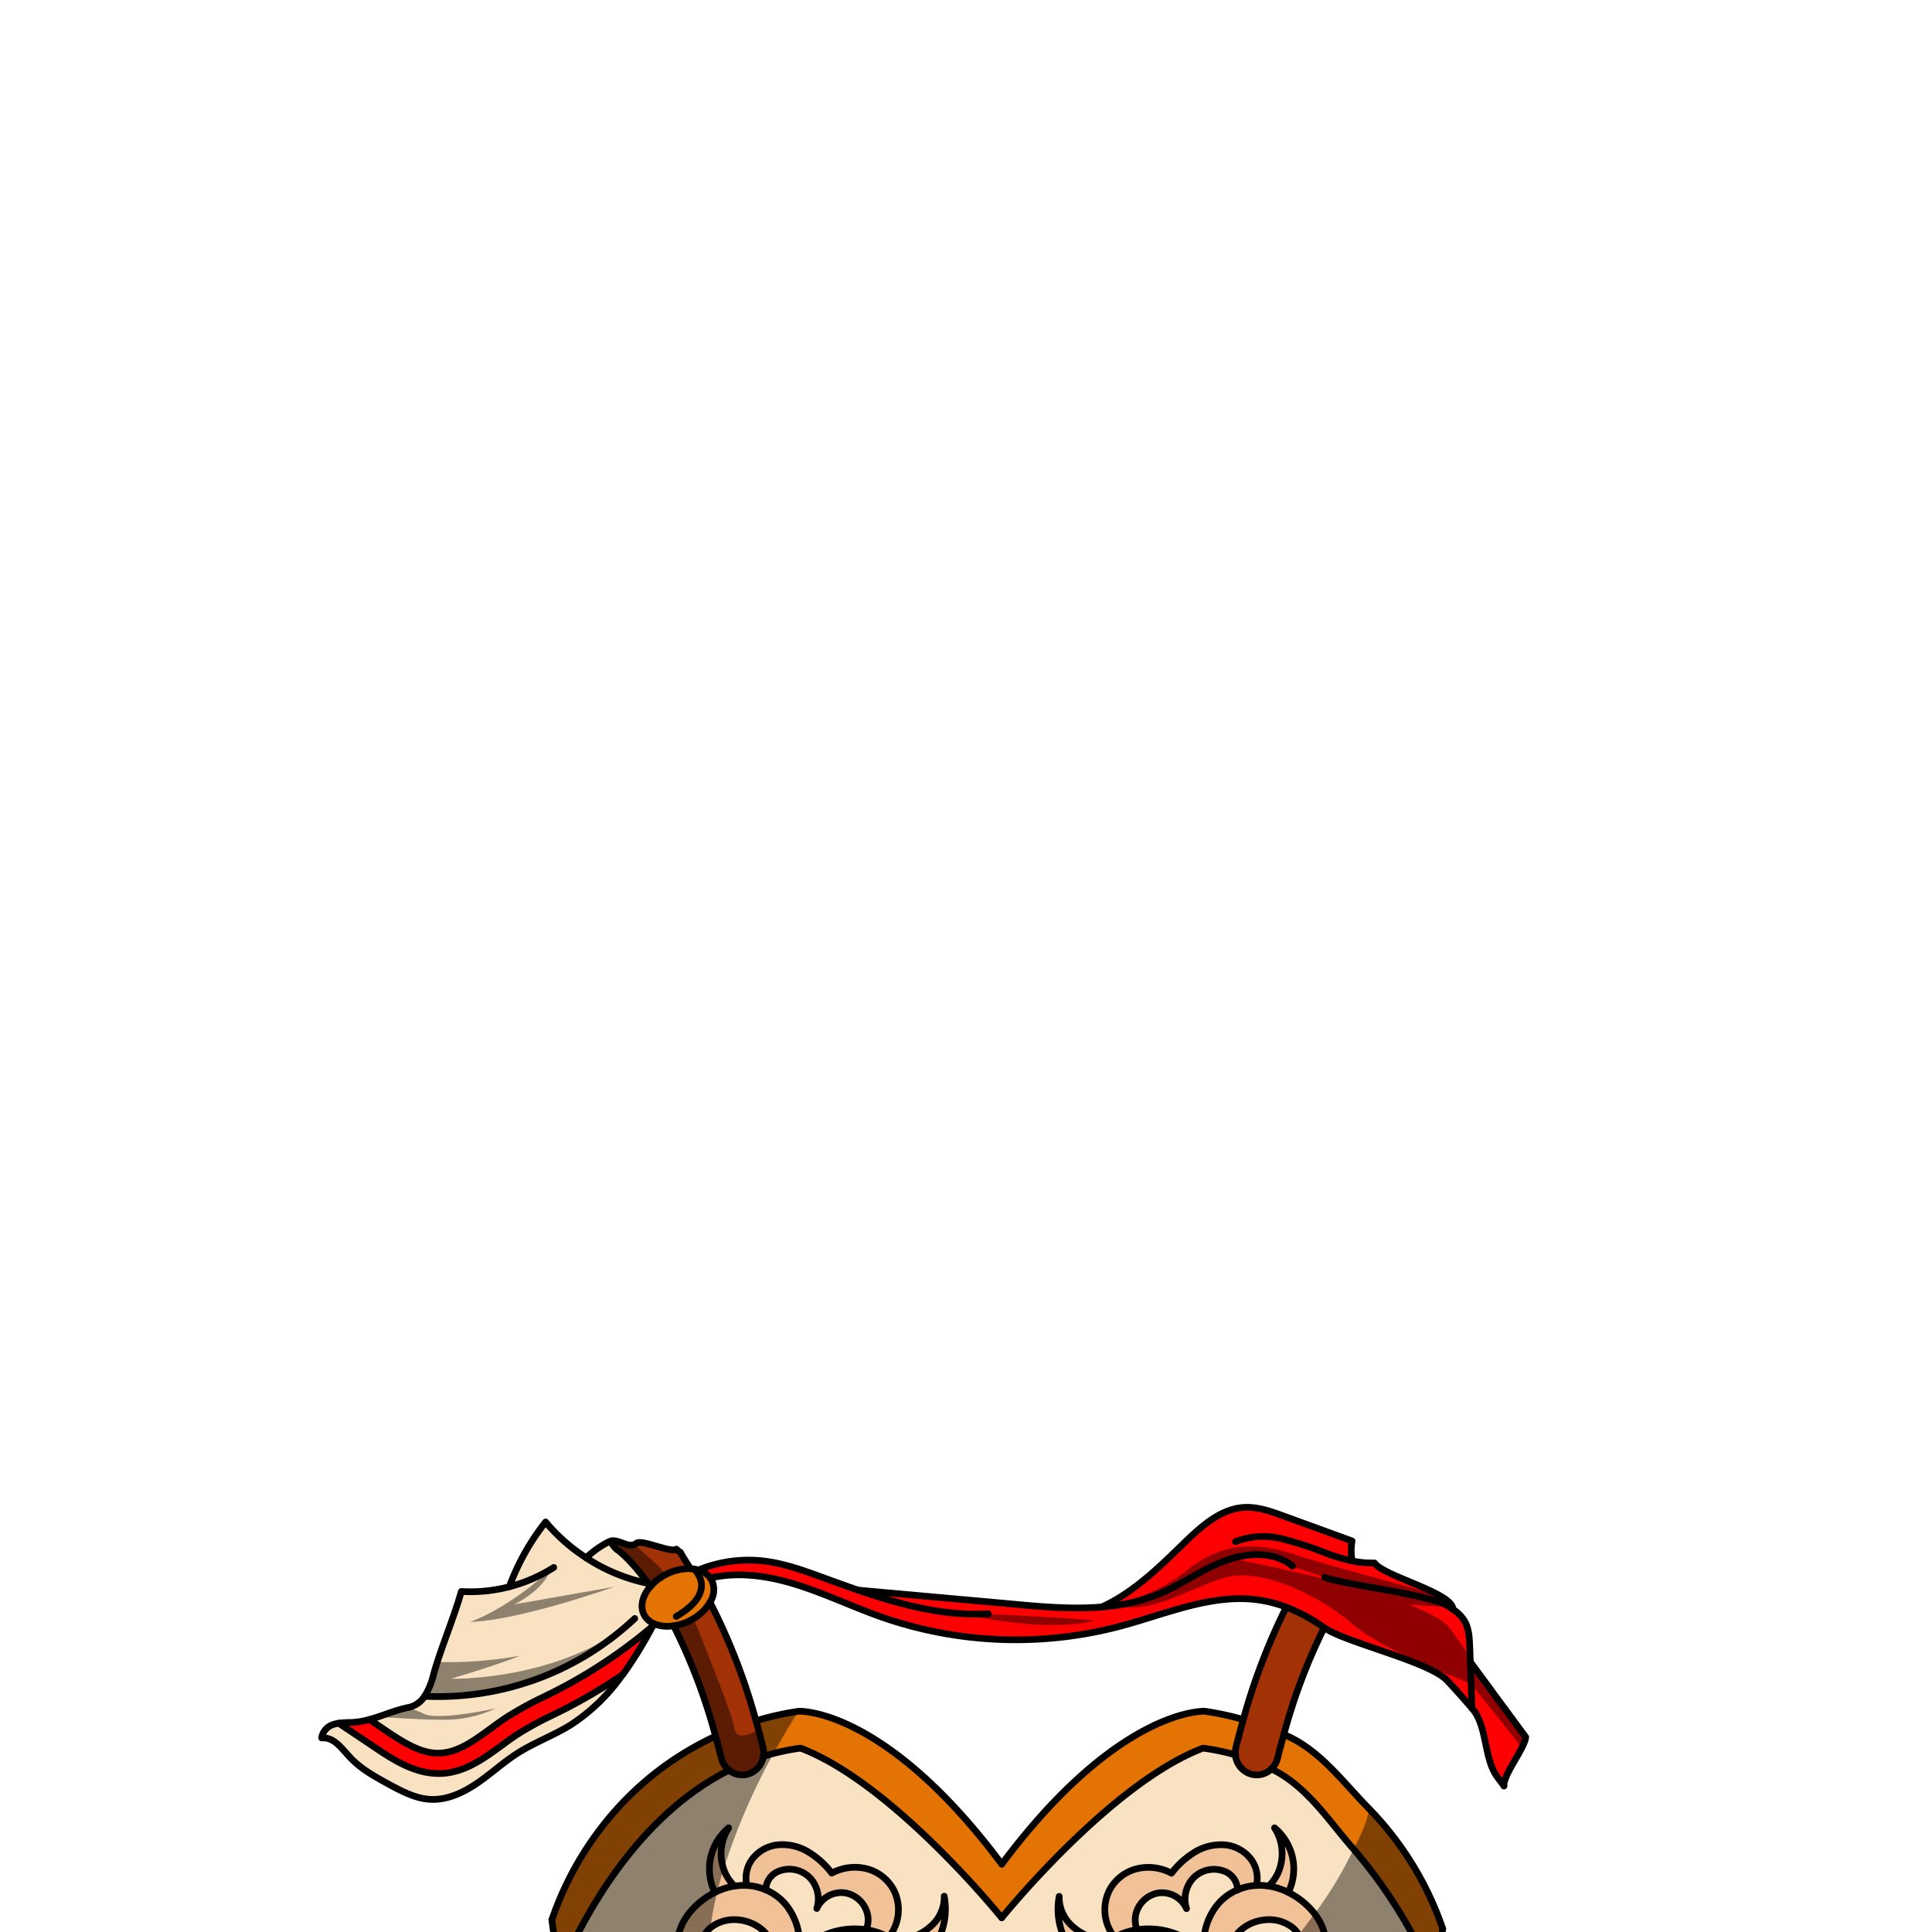 <svg xmlns="http://www.w3.org/2000/svg" viewBox="0 0 432 432">
  <defs>
    <style>.BUNTAI_DEER_OUTFIT_DEER_OUTFIT_21_cls-1{isolation:isolate;}.BUNTAI_DEER_OUTFIT_DEER_OUTFIT_21_cls-2{fill:#f1c298;}.BUNTAI_DEER_OUTFIT_DEER_OUTFIT_21_cls-3{fill:#f9e2c2;}.BUNTAI_DEER_OUTFIT_DEER_OUTFIT_21_cls-4{fill:#e37303;}.BUNTAI_DEER_OUTFIT_DEER_OUTFIT_21_cls-5{fill:#fe0002;}.BUNTAI_DEER_OUTFIT_DEER_OUTFIT_21_cls-6{fill:#a23105;}.BUNTAI_DEER_OUTFIT_DEER_OUTFIT_21_cls-7{fill:none;stroke:#000;stroke-linecap:round;stroke-linejoin:round;stroke-width:1.5px;}.BUNTAI_DEER_OUTFIT_DEER_OUTFIT_21_cls-8{opacity:0.43;mix-blend-mode:multiply;}</style>
  </defs>
  <g class="BUNTAI_DEER_OUTFIT_DEER_OUTFIT_21_cls-1">
    <g id="outfit">
      <path class="BUNTAI_DEER_OUTFIT_DEER_OUTFIT_21_cls-2" d="M211.14,424a8.71,8.71,0,0,1-2.48,6.24,12.25,12.25,0,0,1-5.85,3.26A19.14,19.14,0,0,1,200,434h0a11.48,11.48,0,0,0-1.25-.75,10.57,10.57,0,0,0,1.65-3,9.8,9.8,0,0,0-.47-7.5,9.57,9.57,0,0,0-6.2-4.85,11,11,0,0,0-7.72,1,18.8,18.8,0,0,0-5.27-4.76,11.18,11.18,0,0,0-6.76-1.56A8.23,8.23,0,0,0,168,416a7.12,7.12,0,0,0-1,5.6,11.29,11.29,0,0,0-1.3,0,14.65,14.65,0,0,0-1.46.13,9.89,9.89,0,0,1-2-2.8c-.15-.31-.28-.64-.41-1h0c0-.13-.09-.27-.13-.41s-.07-.26-.1-.37a1.94,1.94,0,0,1-.05-.2.06.06,0,0,1,0,0c0-.08,0-.17-.06-.24a1.85,1.85,0,0,0,0-.23s0-.07,0-.11,0-.06,0-.1v0a.43.43,0,0,1,0-.11c0-.2-.06-.42-.08-.62v-.11s0-.08,0-.13a1.55,1.55,0,0,1,0-.21c0-.16,0-.32,0-.49,0-.33,0-.66,0-1a9.48,9.48,0,0,1,.15-1c.06-.34.14-.69.23-1s.15-.48.25-.72.18-.47.28-.69.23-.47.35-.68a7,7,0,0,1,.39-.65,12,12,0,0,0-4.22,7.8,12.15,12.15,0,0,0,1.12,6.62,17.21,17.21,0,0,0-4.55,3.29c-2.35,2.34-4.15,5.65-3.61,9a7.22,7.22,0,0,0,3.65,5.14,3.49,3.49,0,0,0,.39.19l.33.14a6.85,6.85,0,0,0,2.49.44h.57l.15,0,.21,0,.13,0,.14,0,.4-.09.11,0,.06,0a1.05,1.05,0,0,0,.21-.06,6,6,0,0,0,1-.4,2.92,2.92,0,0,1-.51,0,3.07,3.07,0,0,1-.53-.05l-.18,0-.1,0h-.05l-.15,0-.19-.06-.19-.06-.2-.09a.16.16,0,0,1-.09,0l-.16-.07-.24-.14-.23-.16a3.59,3.59,0,0,1-.33-.25,2.7,2.7,0,0,1-.31-.28,2.87,2.87,0,0,1-.29-.31l-.09-.11-.11-.15a2.44,2.44,0,0,1-.22-.31l0,0c-.09-.14-.16-.27-.24-.42s0,0,0,0l-.16-.39a.5.5,0,0,1,0-.13v0l0-.1a3,3,0,0,1-.12-.43,6.1,6.1,0,0,1-.1-1v-.28a.17.17,0,0,1,0-.07.57.57,0,0,0,0-.14l0-.23a5.21,5.21,0,0,1,.25-1.09,1.83,1.83,0,0,1,.1-.28,3.65,3.65,0,0,1,.14-.35,1.12,1.12,0,0,0,.05-.13l0-.06a.54.54,0,0,1,.07-.13l.08-.18.06-.09a1.32,1.32,0,0,1,.12-.2l.16-.26a3.4,3.4,0,0,1,.21-.28l0-.05a.79.79,0,0,1,.12-.15,2.29,2.29,0,0,1,.21-.23s0,0,0,0,0,0,.06-.07h0a1.81,1.81,0,0,1,.24-.24.86.86,0,0,1,.19-.19l.06,0,.22-.17a8.57,8.57,0,0,1,6.29-1.54c3.23.38,6.46,2.51,7.26,5.76.58,2.28-.1,4.67-.85,6.9-.29.83-.57,1.67-.86,2.5a0,0,0,0,0,0,0c-.16.42-.3.85-.46,1.27-.06.16-.13.32-.19.49s-.08.2-.11.3l-.07.18L170,447c0,.08-.06.17-.09.26-.12.31-.24.63-.37.93l-.27.68h0a1,1,0,0,0-.08.21l-.06.15a2.14,2.14,0,0,1-.1.22l-.36.88c-.2.49-.41,1-.62,1.44a.83.83,0,0,1,0,.12l-.72,1.63c-.12.27-.26.55-.38.82s-.12.27-.19.4a3.26,3.26,0,0,1-.18.38c-.06.14-.13.29-.2.43-.27.55-.52,1.09-.79,1.63-.09.19-.17.37-.27.56s-.22.45-.35.69c0,.09-.08.18-.13.27l-.61,1.18h0v0c-.3.57-.6,1.15-.92,1.72-.2.37-.41.74-.62,1.11s-.37.68-.57,1l-.15.27-.29.49v0c-.13.21-.25.44-.39.65s-.27.45-.4.67c-.28.48-.56,1-.86,1.43l-.28.46c-.23.37-.47.73-.71,1.1a0,0,0,0,1,0,0c-.07.13-.16.24-.24.37-.27.43-.56.87-.84,1.29l-.65,1-.3.42c-.1.15-.19.3-.29.43l-.06.08c-.08.11-.15.22-.24.33l0,.1,0,0-.11.16c-.25.36-.5.71-.76,1.06s-.47.66-.71,1-.59.8-.89,1.19a100.49,100.49,0,0,0,17.85,5.63l.65-4c.33-1.38.65-2.77,1-4.14.1-.43.2-.86.31-1.29.38-1.57.78-3.14,1.18-4.7a.13.13,0,0,1,0-.06c.23-.85.45-1.69.68-2.53.18-.67.36-1.34.55-2l.51-1.81c.35-1.24.71-2.5,1.07-3.75q1-3.29,2-6.55c1.1-3.5,2.45-7.24,5.44-9.25a8,8,0,0,1,7.54-.73c2.14.92,3.94,3.1,3.75,5.47A4.37,4.37,0,0,1,193,450.4a4.25,4.25,0,0,1-4.52-2.32,8.3,8.3,0,0,0,8.5,6,9.65,9.65,0,0,0,8.06-7,11.74,11.74,0,0,0-.43-7.4,15.2,15.2,0,0,0,4.29-4.35A15.54,15.54,0,0,0,211.14,424Zm-33.35,13.7c1.9-3.52.57-8.26-1.83-11.43a11.53,11.53,0,0,0-4.71-3.64c0-.11,0-.24,0-.36a4.53,4.53,0,0,1,3.15-3.94,6.43,6.43,0,0,1,6.68,1.55,7,7,0,0,1,1.57,6.87,6,6,0,0,1,6.29-3.47,6.11,6.11,0,0,1,4.76,8.25A17.18,17.18,0,0,0,177.79,437.68Z" />
      <path class="BUNTAI_DEER_OUTFIT_DEER_OUTFIT_21_cls-2" d="M296.36,433.84a.41.41,0,0,0,0-.11.71.71,0,0,0,0-.14s0,0,0,0a1.49,1.49,0,0,0,0-.21.28.28,0,0,0,0-.09.78.78,0,0,0,0-.14s0-.07,0-.1a.28.28,0,0,0,0-.09,2,2,0,0,0-.06-.34.17.17,0,0,0,0-.07s0-.05,0-.07l-.06-.24a.66.66,0,0,1,0-.15c0-.12-.08-.25-.11-.37a.56.56,0,0,1,0-.12.93.93,0,0,0,0-.13l-.06-.16a5.65,5.65,0,0,0-.23-.57.09.09,0,0,1,0-.05l0,0a.26.26,0,0,0,0-.08.82.82,0,0,0-.09-.19l0-.12-.28-.53a1,1,0,0,0-.07-.15,1.86,1.86,0,0,1-.13-.23c-.08-.13-.15-.26-.24-.38l-.35-.53a1.18,1.18,0,0,0-.13-.18l-.13-.18-.14-.18c-.17-.22-.34-.44-.52-.65l-.13-.14q-.3-.34-.63-.66a17.1,17.1,0,0,0-4.56-3.29A11.95,11.95,0,0,0,285,408.71a10.62,10.62,0,0,1,.72,10.2,9.73,9.73,0,0,1-2,2.8,14.2,14.2,0,0,0-1.45-.13,11.45,11.45,0,0,0-1.31,0,7.15,7.15,0,0,0-1-5.6,8.25,8.25,0,0,0-5.94-3.48,11.12,11.12,0,0,0-6.75,1.56,18.88,18.88,0,0,0-5.29,4.76,11,11,0,0,0-7.7-1,9.59,9.59,0,0,0-6.21,4.85,9.85,9.85,0,0,0-.48,7.5,10.85,10.85,0,0,0,1.66,3A10.6,10.6,0,0,0,248,434a19.36,19.36,0,0,1-2.84-.48,12.17,12.17,0,0,1-5.84-3.26,8.59,8.59,0,0,1-2.48-6.24,15.53,15.53,0,0,0,2.26,11.35,15.27,15.27,0,0,0,4.31,4.35,11.67,11.67,0,0,0-.44,7.4,9.65,9.65,0,0,0,8.06,7,8.3,8.3,0,0,0,8.5-6A4.24,4.24,0,0,1,255,450.4a4.37,4.37,0,0,1-3.38-3.87c-.19-2.37,1.61-4.55,3.75-5.47a8,8,0,0,1,7.54.73c3,2,4.34,5.75,5.44,9.25.1.29.18.58.27.87,0,.14.09.28.14.43.19.59.36,1.18.54,1.78.07.21.14.44.2.65s.2.63.28,1c.21.65.4,1.31.6,2,.38,1.3.74,2.58,1.11,3.88.27.94.53,1.88.77,2.82s.56,2.06.83,3.09a2.68,2.68,0,0,1,.07.27l.09.32c.21.81.42,1.61.62,2.42,0,.2.1.42.16.63s.05.23.08.36.12.46.17.69c.17.67.33,1.32.49,2l.09.34a.44.44,0,0,0,0,.1c.07.31.15.62.22.93.18.78.37,1.57.55,2.35l1.05,3.93h0a100.63,100.63,0,0,0,17.45-5.55l-1.43-1.94c-.16-.21-.3-.42-.45-.63l-.71-1c-.06-.1-.14-.2-.21-.31s-.25-.36-.37-.55l-.52-.75c-.17-.25-.34-.49-.5-.75s-.39-.58-.58-.87l-.6-1c-.22-.33-.42-.66-.63-1l-.21-.33c-.21-.33-.4-.66-.59-1-.08-.12-.14-.23-.2-.34a1.16,1.16,0,0,1-.11-.16c-.29-.48-.57-.95-.84-1.43l-.08-.13-.84-1.49-.35-.62v0c-.23-.42-.46-.84-.67-1.27l-.47-.85c-.25-.48-.5-1-.74-1.44-.12-.24-.25-.48-.37-.73-.31-.62-.61-1.25-.91-1.88a2.2,2.2,0,0,1-.15-.31c-.29-.6-.57-1.2-.84-1.81a.2.2,0,0,0,0-.08,1.83,1.83,0,0,1-.14-.32c-.35-.76-.68-1.52-1-2.3-.1-.24-.21-.49-.31-.74l-.09-.2c-.09-.24-.19-.46-.28-.69l-.2-.48,0-.07c-.3-.77-.6-1.53-.89-2.31-.06-.14-.11-.29-.16-.43a2.48,2.48,0,0,1-.13-.35c-.05-.12-.09-.23-.13-.35s-.09-.23-.13-.35-.07-.19-.1-.28-.12-.33-.18-.49v0c0-.06-.05-.13-.08-.2-.12-.34-.23-.67-.34-1l-.37-1.08c-.75-2.23-1.43-4.62-.86-6.9.81-3.25,4-5.38,7.27-5.76a8.61,8.61,0,0,1,6.3,1.54,3.07,3.07,0,0,1,.34.29,1.62,1.62,0,0,1,.19.18.52.52,0,0,1,.11.1l.14.15.23.27a1.58,1.58,0,0,1,.12.15,4,4,0,0,1,.38.54s0,0,0,0a2.12,2.12,0,0,1,.12.2l.15.28a1.19,1.19,0,0,0,.08.16l.06.11a.29.29,0,0,1,0,.1l0,0a6.55,6.55,0,0,1,.27.74l.05.23a.29.29,0,0,1,0,.1s0,.07,0,.1a0,0,0,0,1,0,0c0,.15.06.29.08.43s0,.06,0,.08v.06c0,.06,0,.11,0,.16s0,.27,0,.41a5.33,5.33,0,0,1-.1,1.05,4.57,4.57,0,0,1-4.81,3.72,6.82,6.82,0,0,0,6.19,0,7.2,7.2,0,0,0,3.64-5.14,8,8,0,0,0,.09-1.08.41.41,0,0,0,0-.12v-.07A2.81,2.81,0,0,0,296.36,433.84ZM272,426.25c-2.39,3.17-3.72,7.91-1.83,11.43a17.17,17.17,0,0,0-15.9-6.17,6.1,6.1,0,0,1,4.77-8.25,6,6,0,0,1,6.29,3.47,6.9,6.9,0,0,1,1.56-6.87,6.44,6.44,0,0,1,6.68-1.55,4.55,4.55,0,0,1,3.15,3.94c0,.12,0,.25,0,.36A11.7,11.7,0,0,0,272,426.25Z" />
      <path class="BUNTAI_DEER_OUTFIT_DEER_OUTFIT_21_cls-3" d="M181.07,419.86a6.43,6.43,0,0,0-6.68-1.55,4.53,4.53,0,0,0-3.15,3.94c0,.13,0,.25,0,.36a11.69,11.69,0,0,1,4.72,3.64c2.39,3.17,3.72,7.91,1.82,11.43a17.18,17.18,0,0,1,15.9-6.17,6.14,6.14,0,0,0,.36-3,6.24,6.24,0,0,0-5.12-5.23,6,6,0,0,0-6.3,3.49A6.93,6.93,0,0,0,181.07,419.86Z" />
      <path class="BUNTAI_DEER_OUTFIT_DEER_OUTFIT_21_cls-3" d="M276.69,422.61c0-.11,0-.23,0-.36a4.53,4.53,0,0,0-3.15-3.94,6.44,6.44,0,0,0-6.68,1.55,6.93,6.93,0,0,0-1.56,6.88,6,6,0,0,0-6.3-3.49,6.24,6.24,0,0,0-5.12,5.23,6.14,6.14,0,0,0,.36,3,17.17,17.17,0,0,1,15.9,6.17c-1.9-3.52-.57-8.26,1.83-11.43A11.6,11.6,0,0,1,276.69,422.61Z" />
      <path class="BUNTAI_DEER_OUTFIT_DEER_OUTFIT_21_cls-3" d="M320.43,442.07h0a64.76,64.76,0,0,1-3.94,10.27c-4.66,9.62-9.74,16-18.3,22.08,0,0-1.48.76-4.06,1.85h0a119.47,119.47,0,0,1-16.37-29.73q-.86-2.25-1.62-4.55c-.75-2.23-1.42-4.62-.86-6.9.81-3.25,4-5.38,7.27-5.77a8.67,8.67,0,0,1,6.29,1.54,6.71,6.71,0,0,1,1.55,1.72,5.93,5.93,0,0,1,.86,4.28,4.58,4.58,0,0,1-4.81,3.73,6.77,6.77,0,0,0,6.18,0,7.19,7.19,0,0,0,3.65-5.15,9.88,9.88,0,0,0-2.33-7.52,13.67,13.67,0,0,0-1.28-1.45,17.32,17.32,0,0,0-4.56-3.29,12.08,12.08,0,0,0,1.13-6.62,12,12,0,0,0-4.22-7.8,10.63,10.63,0,0,1,.72,10.21,10.17,10.17,0,0,1-2,2.79c-.49-.07-1-.11-1.45-.14a11.42,11.42,0,0,0-1.31,0,7.15,7.15,0,0,0-1-5.6,8.25,8.25,0,0,0-5.94-3.48,11.25,11.25,0,0,0-6.76,1.56,19,19,0,0,0-5.28,4.76,10.94,10.94,0,0,0-7.71-1,9.53,9.53,0,0,0-6.19,4.85,9.81,9.81,0,0,0-.48,7.5,10.16,10.16,0,0,0,1.65,3A10.68,10.68,0,0,0,248,434h0a20.79,20.79,0,0,1-2.84-.48,12.17,12.17,0,0,1-5.84-3.26,8.59,8.59,0,0,1-2.48-6.23,15.52,15.52,0,0,0,2.26,11.33,15.3,15.3,0,0,0,4.31,4.36,11.7,11.7,0,0,0-.44,7.41,9.66,9.66,0,0,0,8.06,7,8.27,8.27,0,0,0,8.49-6,4.24,4.24,0,0,1-4.51,2.34,4.38,4.38,0,0,1-3.38-3.87c-.19-2.39,1.61-4.56,3.75-5.48a8,8,0,0,1,7.54.73c3,2,4.34,5.75,5.44,9.25l.27.86q4,12.84,7,26l1.07,3.93h0c-16,3.49-37.58,3.75-52.72-13.28-15,16.89-36.36,16.77-52.31,13.36l.66-4q2.34-10.23,5.29-20.29c.65-2.19,1.31-4.37,2-6.55,1.1-3.5,2.46-7.24,5.44-9.25a8,8,0,0,1,7.54-.73c2.14.92,3.94,3.09,3.75,5.48a4.38,4.38,0,0,1-3.38,3.87,4.24,4.24,0,0,1-4.51-2.34,8.27,8.27,0,0,0,8.49,6,9.65,9.65,0,0,0,8.06-7,11.7,11.7,0,0,0-.44-7.41,15.17,15.17,0,0,0,4.31-4.36A15.53,15.53,0,0,0,211.14,424a8.63,8.63,0,0,1-2.49,6.23,12.17,12.17,0,0,1-5.84,3.26A20.65,20.65,0,0,1,200,434h0a10.68,10.68,0,0,0-1.25-.76,10.16,10.16,0,0,0,1.65-3,9.81,9.81,0,0,0-.48-7.5,9.53,9.53,0,0,0-6.19-4.85,11,11,0,0,0-7.71,1,18.84,18.84,0,0,0-5.28-4.76,11.23,11.23,0,0,0-6.76-1.56A8.27,8.27,0,0,0,168,416a7.19,7.19,0,0,0-1,5.6,11.28,11.28,0,0,0-1.3,0c-.48,0-1,.07-1.46.14a10.17,10.17,0,0,1-2-2.79,8.48,8.48,0,0,1-.39-1,10.67,10.67,0,0,1,1.11-9.22,12,12,0,0,0-4.22,7.8,12.08,12.08,0,0,0,1.13,6.62,17.32,17.32,0,0,0-4.56,3.29c-2.35,2.34-4.15,5.64-3.61,9a7.19,7.19,0,0,0,3.65,5.15,6.75,6.75,0,0,0,4.41.65,6.61,6.61,0,0,0,1.77-.6,3.71,3.71,0,0,1-2.1-.32,4.88,4.88,0,0,1-2.71-3.41,6.25,6.25,0,0,1,2.19-5.81l.22-.19a8.67,8.67,0,0,1,6.29-1.54c3.23.39,6.46,2.52,7.27,5.77.57,2.28-.11,4.67-.86,6.9q-1.67,5-3.79,9.89a119.18,119.18,0,0,1-14.2,24.39h0c-2.58-1.09-4.05-1.85-4.05-1.85a64.16,64.16,0,0,1-20.26-24.1,66.08,66.08,0,0,1-3.93-10.27h0c4.89-11.31,16.81-33.89,37.46-44.22a4.66,4.66,0,0,0,2.94,1.05,4.43,4.43,0,0,0,1.19-.16,4.91,4.91,0,0,0,3.55-4c.74-.24,1.49-.45,2.26-.65a46.92,46.92,0,0,1,6.05-1.19c20.65,7.82,44.95,37.92,44.95,37.92s24.3-30.1,45-37.92a48.8,48.8,0,0,1,7.31,1.53,4.92,4.92,0,0,0,3.58,4.3,4.5,4.5,0,0,0,1.2.16,4.68,4.68,0,0,0,3.28-1.36c8,3.89,12.84,11.67,18.36,17.93A110.26,110.26,0,0,1,320.43,442.07Z" />
      <path class="BUNTAI_DEER_OUTFIT_DEER_OUTFIT_21_cls-4" d="M322.6,431.29a65.78,65.78,0,0,1-2.17,10.78,110.26,110.26,0,0,0-17.78-28.62c-5.52-6.26-10.31-14-18.36-17.93a4.81,4.81,0,0,0,1.36-2.37q.69-2.77,1.41-5.34l.94.43c7.42,3.45,12.32,10.27,18.11,16.18A71.72,71.72,0,0,1,322.6,431.29Z" />
      <path class="BUNTAI_DEER_OUTFIT_DEER_OUTFIT_21_cls-4" d="M276.35,390.69a5.1,5.1,0,0,0-.12,1.73,48.8,48.8,0,0,0-7.31-1.53c-20.65,7.82-45,37.92-45,37.92s-24.3-30.1-44.95-37.92l-1.47.22-.15,0-1.46.26-.12,0-1.35.29-.06,0q-.74.16-1.44.36l-1.14.31-1.12.34a5,5,0,0,0-.08-2c-.51-2.05-1-4-1.57-5.93a65.82,65.82,0,0,1,9.5-2.12s19.2-.94,45.41,34.19c26.21-35.13,45.41-34.19,45.41-34.19A65,65,0,0,1,278,384.5Q277.15,387.47,276.35,390.69Z" />
      <path class="BUNTAI_DEER_OUTFIT_DEER_OUTFIT_21_cls-4" d="M163,395.83c-20.65,10.33-32.57,32.91-37.46,44.22a66,66,0,0,1-2.17-10.78,71.64,71.64,0,0,1,16.49-26.87,68.45,68.45,0,0,1,20.05-14.16l.08,0c.44,1.6.88,3.25,1.3,4.95A4.89,4.89,0,0,0,163,395.83Z" />
      <path class="BUNTAI_DEER_OUTFIT_DEER_OUTFIT_21_cls-5" d="M336.28,399.35,335,397.59c-3.34-4.34-2.24-11.47-5.83-15.6-.07-1.79-.13-3.59-.19-5.39-.07-1.64-.12-3.28-.18-4.93.06.08.12.17.19.25l.18,1,4.08,4.72h0a1.1,1.1,0,0,1,.09.14q3.33,4.49,6.64,9l.32.43c.11.13.2.27.29.39l.6.8C340.86,391.07,336.19,396.67,336.28,399.35Z" />
      <path class="BUNTAI_DEER_OUTFIT_DEER_OUTFIT_21_cls-5" d="M192,355.58l35,3.15c6.38.57,12.94,1.12,19.3.61a35.09,35.09,0,0,0,4.7-2.57c5.15-3.3,9.56-7.68,14-12,3.78-3.63,8-7.4,13.17-7.71,3-.18,5.95.87,8.8,1.91l15.34,5.59a13.66,13.66,0,0,0,0,4.42,20.72,20.72,0,0,0,5,.46c2.05,3,17.6,6.68,17.53,10.36a8.42,8.42,0,0,1,2.59,2.59c1,1.7,1.11,3.8,1.18,5.8.05,1.15.09,2.3.13,3.44.13,3.45.24,6.88.37,10.33-1.81-2.09-3.65-4.14-5.53-6.17-3.95-4.28-22.77-8.51-27.51-11.84a38.31,38.31,0,0,0-8.5-4.6,29.36,29.36,0,0,0-5.8-1.55c-10.49-1.63-20.81,3-31.08,5.75a91.15,91.15,0,0,1-53.64-2c-6.93-2.45-13.58-5.73-20.64-7.72-5.71-1.61-11.85-2.32-17.57-1a4.89,4.89,0,0,0-2.62-1.76,29.41,29.41,0,0,1,14.5-2c4.5.52,8.83,2.08,13.1,3.63C186.53,353.66,189.24,354.64,192,355.58Z" />
      <path class="BUNTAI_DEER_OUTFIT_DEER_OUTFIT_21_cls-4" d="M158.78,358.25a10.37,10.37,0,0,1-3.68,3.65,11.27,11.27,0,0,1-1.13.63,11.71,11.71,0,0,1-3.32,1c-.21,0-.41.06-.62.07a7.68,7.68,0,0,1-3.82-.54,4.44,4.44,0,0,1-2.3-2.21c-.82-1.85-.17-4.15,1.5-6.09l.08-.08h0a11.21,11.21,0,0,1,3.26-2.54c.15-.09.32-.17.48-.25a11.27,11.27,0,0,1,5.16-1.13,6.92,6.92,0,0,1,.81.09,5.63,5.63,0,0,1,1,.22,4.89,4.89,0,0,1,2.62,1.76,4.24,4.24,0,0,1,.42.72A5.14,5.14,0,0,1,158.78,358.25Z" />
      <path class="BUNTAI_DEER_OUTFIT_DEER_OUTFIT_21_cls-6" d="M287.6,359.39A139.18,139.18,0,0,0,278,384.5q-.84,3-1.64,6.19a5.1,5.1,0,0,0-.12,1.73,4.92,4.92,0,0,0,3.58,4.3,4.5,4.5,0,0,0,1.2.16,4.68,4.68,0,0,0,3.28-1.36,4.81,4.81,0,0,0,1.36-2.37q.69-2.77,1.41-5.34a129.47,129.47,0,0,1,9-23.82A38.31,38.31,0,0,0,287.6,359.39Z" />
      <path class="BUNTAI_DEER_OUTFIT_DEER_OUTFIT_21_cls-6" d="M170.71,392.73a4.91,4.91,0,0,1-3.55,4,4.43,4.43,0,0,1-1.19.16,4.66,4.66,0,0,1-2.94-1.05,4.89,4.89,0,0,1-1.71-2.68c-.42-1.7-.86-3.35-1.3-4.95a128.71,128.71,0,0,0-9.37-24.65,11.71,11.71,0,0,0,3.32-1,11.27,11.27,0,0,0,1.13-.63,10.37,10.37,0,0,0,3.68-3.65,136.62,136.62,0,0,1,10.28,26.51c.53,1.9,1.06,3.88,1.57,5.93A5,5,0,0,1,170.71,392.73Z" />
      <path class="BUNTAI_DEER_OUTFIT_DEER_OUTFIT_21_cls-6" d="M154.4,350.77a11.27,11.27,0,0,0-5.16,1.13c-.16.08-.33.16-.48.25h0c-.15.08-.31.16-.46.26l-.43.25a10.77,10.77,0,0,0-1.4,1.07,7.75,7.75,0,0,0-.95.95h0l-.08.08-.51-.73a42.86,42.86,0,0,0-5.08-6l-.1-.1-.08-.08c-.8-.74-1.27-1.08-1.29-1.1a4.81,4.81,0,0,1-1.77-2.16c1.75-.43,3.87,1.6,5.41.7a2.06,2.06,0,0,0,.37-.23c1.21-.81,7.6,2.18,8.82,1.39l.07,0C153.17,348.15,150.65,345,154.4,350.77Z" />
      <path class="BUNTAI_DEER_OUTFIT_DEER_OUTFIT_21_cls-5" d="M145.9,363.66a93.93,93.93,0,0,1-6.59,10.73,116.72,116.72,0,0,1-13.06,7.77c-.9.46-1.8.91-2.71,1.35a73.36,73.36,0,0,0-7.79,4.26c-1.16.75-2.29,1.58-3.48,2.46-4.11,3-8.36,6.12-13.67,6.33h-.54c-5.54,0-10.5-3.32-14.15-5.77l-8.17-5.48a23,23,0,0,1,2.88-.16,17.81,17.81,0,0,0,4-.68L86.32,387c4.24,2.85,8.08,5.21,12.11,5s7.53-2.75,11.27-5.49c1.19-.87,2.43-1.77,3.68-2.59a77.59,77.59,0,0,1,8.25-4.52c.89-.43,1.77-.87,2.65-1.32A112.55,112.55,0,0,0,145.9,363.66Z" />
      <path class="BUNTAI_DEER_OUTFIT_DEER_OUTFIT_21_cls-3" d="M146.21,363.08l-.31.58a112.55,112.55,0,0,1-21.62,14.4c-.88.45-1.76.89-2.65,1.32a77.59,77.59,0,0,0-8.25,4.52c-1.25.82-2.49,1.72-3.68,2.59-3.74,2.74-7.27,5.34-11.27,5.49s-7.87-2.18-12.11-5l-3.69-2.47c.66-.18,1.31-.39,2-.61h0a59.44,59.44,0,0,1,6.46-2l.4-.08a5.65,5.65,0,0,0,3.46-2.48,2.36,2.36,0,0,0,.28-.42,13.55,13.55,0,0,0,1.34-3.13c.16-.49.3-1,.44-1.49,1.78-6.26,4.38-12.12,6.16-18.39a34.35,34.35,0,0,0,10.73-1.06A52.75,52.75,0,0,1,122,340.32a40,40,0,0,0,9.06,8h0a20.86,20.86,0,0,1,4.88-3.48,6.13,6.13,0,0,1,.61-.26,4.81,4.81,0,0,0,1.77,2.16s.49.36,1.29,1.1l.08.08.1.1a42.86,42.86,0,0,1,5.08,6l.51.73c-1.67,1.94-2.32,4.24-1.5,6.09A4.44,4.44,0,0,0,146.21,363.08Z" />
      <path class="BUNTAI_DEER_OUTFIT_DEER_OUTFIT_21_cls-3" d="M123.54,383.51a73.36,73.36,0,0,0-7.79,4.26c-1.16.75-2.29,1.58-3.48,2.46-4.11,3-8.36,6.12-13.67,6.33h-.54c-5.54,0-10.5-3.32-14.15-5.77l-8.17-5.48a6.66,6.66,0,0,0-1.23.29,3.71,3.71,0,0,0-2.59,3c2.83-.22,4.45,2.35,6.45,4.44C80.81,395.64,84,397.34,87,399c2.92,1.57,5.94,3.17,9.22,3.34,3.71.2,7.29-1.46,10.39-3.56s5.88-4.68,9-6.69c3.81-2.43,8.09-4,11.92-6.35a42.08,42.08,0,0,0,11.7-11.34,116.72,116.72,0,0,1-13.06,7.77C125.35,382.62,124.45,383.07,123.54,383.51Z" />
      <path class="BUNTAI_DEER_OUTFIT_DEER_OUTFIT_21_cls-7" d="M131.09,348.35a39.88,39.88,0,0,0,13.81,5.7" />
      <path class="BUNTAI_DEER_OUTFIT_DEER_OUTFIT_21_cls-7" d="M113.88,354.8A52.75,52.75,0,0,1,122,340.32a40,40,0,0,0,9.06,8" />
      <path class="BUNTAI_DEER_OUTFIT_DEER_OUTFIT_21_cls-7" d="M145.9,363.66l.31-.58" />
      <path class="BUNTAI_DEER_OUTFIT_DEER_OUTFIT_21_cls-7" d="M75.74,385.32a6.66,6.66,0,0,0-1.23.29,3.71,3.71,0,0,0-2.59,3c2.83-.22,4.45,2.35,6.45,4.44C80.81,395.64,84,397.34,87,399c2.92,1.57,5.94,3.17,9.22,3.34,3.71.2,7.29-1.46,10.39-3.56s5.88-4.68,9-6.69c3.81-2.43,8.09-4,11.92-6.35a42.08,42.08,0,0,0,11.7-11.34" />
      <path class="BUNTAI_DEER_OUTFIT_DEER_OUTFIT_21_cls-7" d="M123.82,350.49a35,35,0,0,1-9.94,4.31,34.35,34.35,0,0,1-10.73,1.06c-1.78,6.27-4.38,12.13-6.16,18.39a18.06,18.06,0,0,1-1.78,4.62,2.36,2.36,0,0,1-.28.42,5.65,5.65,0,0,1-3.46,2.48c-3,.56-5.89,1.9-8.84,2.71" />
      <path class="BUNTAI_DEER_OUTFIT_DEER_OUTFIT_21_cls-7" d="M94.93,379.29a64.17,64.17,0,0,0,47-17.39" />
      <path class="BUNTAI_DEER_OUTFIT_DEER_OUTFIT_21_cls-7" d="M145.9,363.66a93.93,93.93,0,0,1-6.59,10.73,116.72,116.72,0,0,1-13.06,7.77c-.9.46-1.8.91-2.71,1.35a73.36,73.36,0,0,0-7.79,4.26c-1.16.75-2.29,1.58-3.48,2.46-4.11,3-8.36,6.12-13.67,6.33h-.54c-5.54,0-10.5-3.32-14.15-5.77l-8.17-5.48a23,23,0,0,1,2.88-.16,17.81,17.81,0,0,0,4-.68L86.32,387c4.24,2.85,8.08,5.21,12.11,5s7.53-2.75,11.27-5.49c1.19-.87,2.43-1.77,3.68-2.59a77.59,77.59,0,0,1,8.25-4.52c.89-.43,1.77-.87,2.65-1.32A112.55,112.55,0,0,0,145.9,363.66Z" />
      <path class="BUNTAI_DEER_OUTFIT_DEER_OUTFIT_21_cls-7" d="M158.78,358.25a10.37,10.37,0,0,1-3.68,3.65,11.27,11.27,0,0,1-1.13.63,11.71,11.71,0,0,1-3.32,1c-.21,0-.41.06-.62.07a7.68,7.68,0,0,1-3.82-.54,4.44,4.44,0,0,1-2.3-2.21c-.82-1.85-.17-4.15,1.5-6.09l.08-.08h0a11.21,11.21,0,0,1,3.26-2.54c.15-.09.32-.17.48-.25a11.27,11.27,0,0,1,5.16-1.13,6.92,6.92,0,0,1,.81.09,5.63,5.63,0,0,1,1,.22,4.89,4.89,0,0,1,2.62,1.76,4.24,4.24,0,0,1,.42.72A5.14,5.14,0,0,1,158.78,358.25Z" />
      <path class="BUNTAI_DEER_OUTFIT_DEER_OUTFIT_21_cls-7" d="M150.65,363.55A128.71,128.71,0,0,1,160,388.2c.44,1.6.88,3.25,1.3,4.95a4.89,4.89,0,0,0,1.71,2.68,4.66,4.66,0,0,0,2.94,1.05,4.43,4.43,0,0,0,1.19-.16,4.91,4.91,0,0,0,3.55-4,5,5,0,0,0-.08-2c-.51-2.05-1-4-1.57-5.93a136.62,136.62,0,0,0-10.28-26.51" />
      <path class="BUNTAI_DEER_OUTFIT_DEER_OUTFIT_21_cls-7" d="M151.25,346.43c1.92,1.72-.6-1.4,3.15,4.34" />
      <path class="BUNTAI_DEER_OUTFIT_DEER_OUTFIT_21_cls-7" d="M145.41,354.78l-.51-.73c-3.78-5.25-6.48-7.24-6.55-7.28a4.81,4.81,0,0,1-1.77-2.16" />
      <path class="BUNTAI_DEER_OUTFIT_DEER_OUTFIT_21_cls-7" d="M287.6,359.39A139.18,139.18,0,0,0,278,384.5q-.84,3-1.64,6.19a5.1,5.1,0,0,0-.12,1.73,4.92,4.92,0,0,0,3.58,4.3,4.5,4.5,0,0,0,1.2.16,4.68,4.68,0,0,0,3.28-1.36,4.81,4.81,0,0,0,1.36-2.37q.69-2.77,1.41-5.34a129.47,129.47,0,0,1,9-23.82" />
      <path class="BUNTAI_DEER_OUTFIT_DEER_OUTFIT_21_cls-7" d="M151.25,346.43l-.07,0c-1.22.79-7.61-2.2-8.82-1.39a2.06,2.06,0,0,1-.37.23c-1.54.9-3.66-1.13-5.41-.7a6.13,6.13,0,0,0-.61.26,20.86,20.86,0,0,0-4.88,3.48h0" />
      <path class="BUNTAI_DEER_OUTFIT_DEER_OUTFIT_21_cls-7" d="M158.87,352.84c5.72-1.33,11.86-.62,17.57,1,7.06,2,13.71,5.27,20.64,7.72a91.15,91.15,0,0,0,53.64,2c10.27-2.76,20.59-7.38,31.08-5.75a29.36,29.36,0,0,1,5.8,1.55,38.31,38.31,0,0,1,8.5,4.6c4.74,3.33,23.56,7.56,27.51,11.84,1.88,2,3.72,4.08,5.53,6.17,3.59,4.12,2.49,11.25,5.82,15.59.44.57.88,1.16,1.32,1.75" />
      <path class="BUNTAI_DEER_OUTFIT_DEER_OUTFIT_21_cls-7" d="M221,360.84c-9.89.57-19.58-2-29.05-5.26-2.74-.94-5.45-1.92-8.13-2.91-4.27-1.55-8.6-3.11-13.1-3.63a29.41,29.41,0,0,0-14.5,2" />
      <path class="BUNTAI_DEER_OUTFIT_DEER_OUTFIT_21_cls-7" d="M289,350.17c-4.2-3.41-10.27-3-15.28-1.11s-9.43,5.18-14.37,7.27a42.09,42.09,0,0,1-13.06,3c-6.36.51-12.92,0-19.3-.61l-35-3.15" />
      <path class="BUNTAI_DEER_OUTFIT_DEER_OUTFIT_21_cls-7" d="M246.31,359.34a35.09,35.09,0,0,0,4.7-2.57c5.15-3.3,9.56-7.68,14-12,3.78-3.63,8-7.4,13.17-7.71,3-.18,5.95.87,8.8,1.91l15.34,5.59a13.66,13.66,0,0,0,0,4.42" />
      <path class="BUNTAI_DEER_OUTFIT_DEER_OUTFIT_21_cls-7" d="M336.28,399.35c-.09-2.68,4.58-8.28,4.88-10.94l-.6-.8c-.09-.12-.18-.26-.29-.39l-.32-.43q-3.3-4.49-6.64-9a1.1,1.1,0,0,0-.09-.14h0L329,371.92c-.07-.08-.13-.17-.19-.25" />
      <path class="BUNTAI_DEER_OUTFIT_DEER_OUTFIT_21_cls-7" d="M296.23,352.71c4.47,1.68,23.31,3.8,27.38,6.31.43.26.85.53,1.26.82a8.42,8.42,0,0,1,2.59,2.59c1,1.7,1.11,3.8,1.18,5.8.05,1.15.09,2.3.13,3.44.13,3.45.24,6.88.37,10.33" />
      <path class="BUNTAI_DEER_OUTFIT_DEER_OUTFIT_21_cls-7" d="M324.87,359.84c.07-3.68-15.48-7.37-17.53-10.36a20.72,20.72,0,0,1-5-.46,42.83,42.83,0,0,1-5.41-1.57,86.23,86.23,0,0,0-10.16-3.35,17.26,17.26,0,0,0-10.5.61" />
      <path class="BUNTAI_DEER_OUTFIT_DEER_OUTFIT_21_cls-7" d="M125.57,440.05a66,66,0,0,1-2.17-10.78" />
      <path class="BUNTAI_DEER_OUTFIT_DEER_OUTFIT_21_cls-7" d="M123.4,429.27a71.64,71.64,0,0,1,16.49-26.87,68.45,68.45,0,0,1,20.05-14.16l.08,0" />
      <path class="BUNTAI_DEER_OUTFIT_DEER_OUTFIT_21_cls-7" d="M224,416.83c-26.21-35.13-45.41-34.19-45.41-34.19a65.82,65.82,0,0,0-9.5,2.12" />
      <path class="BUNTAI_DEER_OUTFIT_DEER_OUTFIT_21_cls-7" d="M163,395.83c-20.65,10.33-32.57,32.91-37.46,44.22h0" />
      <path class="BUNTAI_DEER_OUTFIT_DEER_OUTFIT_21_cls-7" d="M170.71,392.73a49,49,0,0,1,8.31-1.84c20.65,7.82,44.95,37.92,44.95,37.92" />
      <path class="BUNTAI_DEER_OUTFIT_DEER_OUTFIT_21_cls-7" d="M153.81,476.27a119.8,119.8,0,0,0,18-34.28c.75-2.23,1.43-4.62.86-6.9-.81-3.25-4-5.38-7.27-5.77a8.67,8.67,0,0,0-6.29,1.54,6.29,6.29,0,0,0-2.41,6,4.58,4.58,0,0,0,4.81,3.73,6.77,6.77,0,0,1-6.18,0,7.19,7.19,0,0,1-3.65-5.15c-.54-3.33,1.26-6.63,3.61-9a17.32,17.32,0,0,1,4.56-3.29,14.94,14.94,0,0,1,4.39-1.42c.49-.07,1-.11,1.46-.14a11.28,11.28,0,0,1,1.3,0,12.31,12.31,0,0,1,4.26,1,11.69,11.69,0,0,1,4.72,3.64c2.39,3.17,3.72,7.91,1.82,11.43a17.18,17.18,0,0,1,15.9-6.17c.29,0,.58.09.86.15a15.29,15.29,0,0,1,4.17,1.54A10.68,10.68,0,0,1,200,434" />
      <path class="BUNTAI_DEER_OUTFIT_DEER_OUTFIT_21_cls-7" d="M159.84,423.13a12.08,12.08,0,0,1-1.13-6.62,12,12,0,0,1,4.22-7.8,10.66,10.66,0,0,0-.72,10.21,10.17,10.17,0,0,0,2,2.79" />
      <path class="BUNTAI_DEER_OUTFIT_DEER_OUTFIT_21_cls-7" d="M204.56,439.68a15.17,15.17,0,0,0,4.31-4.36A15.47,15.47,0,0,0,211.13,424a8.59,8.59,0,0,1-2.48,6.23,12.17,12.17,0,0,1-5.84,3.26A20.65,20.65,0,0,1,200,434h0" />
      <path class="BUNTAI_DEER_OUTFIT_DEER_OUTFIT_21_cls-7" d="M171.25,422.61c0-.11,0-.23,0-.36a4.53,4.53,0,0,1,3.15-3.94,6.43,6.43,0,0,1,6.68,1.55,6.93,6.93,0,0,1,1.56,6.88,6,6,0,0,1,6.3-3.49,6.24,6.24,0,0,1,5.12,5.23,6.14,6.14,0,0,1-.36,3" />
      <path class="BUNTAI_DEER_OUTFIT_DEER_OUTFIT_21_cls-7" d="M167,421.59a7.19,7.19,0,0,1,1-5.6,8.27,8.27,0,0,1,5.94-3.48,11.23,11.23,0,0,1,6.76,1.56,18.84,18.84,0,0,1,5.28,4.76,11,11,0,0,1,7.71-1,9.53,9.53,0,0,1,6.19,4.85,9.81,9.81,0,0,1,.48,7.5,10.16,10.16,0,0,1-1.65,3" />
      <path class="BUNTAI_DEER_OUTFIT_DEER_OUTFIT_21_cls-7" d="M322.6,431.29a65.78,65.78,0,0,1-2.17,10.78" />
      <path class="BUNTAI_DEER_OUTFIT_DEER_OUTFIT_21_cls-7" d="M224,416.83c26.21-35.13,45.41-34.19,45.41-34.19A65,65,0,0,1,278,384.5" />
      <path class="BUNTAI_DEER_OUTFIT_DEER_OUTFIT_21_cls-7" d="M322.6,431.29a71.72,71.72,0,0,0-16.49-26.87c-5.79-5.91-10.69-12.73-18.11-16.18l-.94-.43" />
      <path class="BUNTAI_DEER_OUTFIT_DEER_OUTFIT_21_cls-7" d="M224,428.81s24.3-30.1,45-37.92a48.8,48.8,0,0,1,7.31,1.53" />
      <path class="BUNTAI_DEER_OUTFIT_DEER_OUTFIT_21_cls-7" d="M320.43,442.08h0a110.26,110.26,0,0,0-17.78-28.62c-5.52-6.26-10.31-14-18.36-17.93" />
      <path class="BUNTAI_DEER_OUTFIT_DEER_OUTFIT_21_cls-7" d="M294.13,476.27a119.8,119.8,0,0,1-18-34.28c-.75-2.23-1.42-4.62-.86-6.9.81-3.25,4-5.38,7.27-5.77a8.67,8.67,0,0,1,6.29,1.54,6.29,6.29,0,0,1,2.41,6,4.58,4.58,0,0,1-4.81,3.73,6.77,6.77,0,0,0,6.18,0,7.19,7.19,0,0,0,3.65-5.15c.54-3.33-1.26-6.63-3.61-9a17.32,17.32,0,0,0-4.56-3.29,14.94,14.94,0,0,0-4.39-1.42c-.49-.07-1-.11-1.45-.14a11.42,11.42,0,0,0-1.31,0,12.31,12.31,0,0,0-4.26,1,11.6,11.6,0,0,0-4.71,3.64c-2.4,3.17-3.73,7.91-1.83,11.43a17.17,17.17,0,0,0-15.9-6.17c-.29,0-.58.09-.86.15a15.53,15.53,0,0,0-4.17,1.54A10.68,10.68,0,0,0,248,434" />
      <path class="BUNTAI_DEER_OUTFIT_DEER_OUTFIT_21_cls-7" d="M283.71,421.71a10.17,10.17,0,0,0,2-2.79,10.66,10.66,0,0,0-.72-10.21,12,12,0,0,1,4.22,7.8,12.08,12.08,0,0,1-1.13,6.62" />
      <path class="BUNTAI_DEER_OUTFIT_DEER_OUTFIT_21_cls-7" d="M248,434h0a20.79,20.79,0,0,1-2.84-.48,12.17,12.17,0,0,1-5.84-3.26,8.59,8.59,0,0,1-2.48-6.23,15.52,15.52,0,0,0,2.26,11.33,15.3,15.3,0,0,0,4.31,4.36" />
      <path class="BUNTAI_DEER_OUTFIT_DEER_OUTFIT_21_cls-7" d="M254.25,431.51a6.14,6.14,0,0,1-.36-3,6.24,6.24,0,0,1,5.12-5.23,6,6,0,0,1,6.3,3.49,6.93,6.93,0,0,1,1.56-6.88,6.44,6.44,0,0,1,6.68-1.55,4.53,4.53,0,0,1,3.15,3.94c0,.13,0,.25,0,.36" />
      <path class="BUNTAI_DEER_OUTFIT_DEER_OUTFIT_21_cls-7" d="M249.22,433.2a10.16,10.16,0,0,1-1.65-3,9.81,9.81,0,0,1,.48-7.5,9.53,9.53,0,0,1,6.19-4.85,10.94,10.94,0,0,1,7.71,1,19,19,0,0,1,5.28-4.76,11.25,11.25,0,0,1,6.76-1.56,8.25,8.25,0,0,1,5.94,3.48,7.15,7.15,0,0,1,1,5.6" />
      <path class="BUNTAI_DEER_OUTFIT_DEER_OUTFIT_21_cls-7" d="M155.21,350.86s5.66,4.93-4,10.58" />
      <g class="BUNTAI_DEER_OUTFIT_DEER_OUTFIT_21_cls-8">
        <path d="M322.6,431.29a65.78,65.78,0,0,1-2.17,10.78h0a64.76,64.76,0,0,1-3.94,10.27c-4.66,9.62-9.74,16-18.3,22.08,0,0-1.48.76-4.06,1.85a101.77,101.77,0,0,1-17.44,5.54c-16,3.49-37.58,3.75-52.72-13.28-15,16.89-36.36,16.77-52.31,13.36a101.74,101.74,0,0,1-17.85-5.62c-2.58-1.09-4.05-1.85-4.05-1.85a64.16,64.16,0,0,1-20.26-24.1,66.08,66.08,0,0,1-3.93-10.27h0a66,66,0,0,1-2.17-10.78,71.64,71.64,0,0,1,16.49-26.87,68.45,68.45,0,0,1,20.05-14.16l.08,0a128.71,128.71,0,0,0-9.37-24.65c-.21,0-.41.06-.62.07l5.07-1.72h0s8.57,20.86,9.1,24.42,5.26.44,5.26.44l-.43-2a65.82,65.82,0,0,1,9.5-2.12s-2.42,3.64-5.59,9.44a142.34,142.34,0,0,0-11.15,25.85h0c-.51,1.63-1,3.26-1.37,4.91a71.91,71.91,0,0,0-1.57,8.21c-.1.72-.18,1.43-.25,2.15a17.57,17.57,0,0,0,.77,7.07c.1.31.2.62.33.92A25.38,25.38,0,0,0,168,451.88a44.87,44.87,0,0,0,9.6,5.71c14.84,6.6,34.74,7.24,45.92-1.82,5.08,2.6,26.67,4.58,45.07-3.87a50.74,50.74,0,0,0,9.16-5.36A43.75,43.75,0,0,0,289.31,434c.37-.46.72-.93,1.08-1.38,1.27-1.65,2.46-3.22,3.55-4.71a84.41,84.41,0,0,0,8.71-14.42c3.45-6.5,3.46-9,3.46-9A71.72,71.72,0,0,1,322.6,431.29Z" />
        <path d="M123.22,350.86s-8.71,8.33-18.09,11.8c10.93-.27,32.27-7.86,32.27-7.86L115,358.74S121.27,355.87,123.22,350.86Z" />
        <path d="M98.42,371.64a91,91,0,0,0,17.9-1.42c-5.51,2.22-15.49,5.15-15.49,5.15s22.71.63,39.5-12c-12.74,9.34-22.19,12.89-29.51,14.94s-15.89,1-15.89,1Z" />
        <path d="M84.59,383.87s11.59.9,16.76.61a26.93,26.93,0,0,0,9.47-2.48s-12.42,2.77-15.89,1.27A20.61,20.61,0,0,0,90,381.6Z" />
        <path d="M148.76,352.15h0a27.52,27.52,0,0,0-3.21,2.5l0,0h0a55.54,55.54,0,0,0-5.67-6.64l-.1-.1-.08-.08c-2-1.7-3.35-2.43-3.67-3a6.13,6.13,0,0,1,.61-.26c1.75-.43,3.87,1.6,5.41.7C144.34,348,147.42,349.75,148.76,352.15Z" />
        <path d="M341.16,388.41l-.33,3L329,376.62v0c-.28-.42-19.32-7.19-26.64-13.52-7.56-6.54-20.59-12.59-28.34-10.36s-16.71,8.36-24.24,6.24h0c-1.3-.36,7.72-1.45,15.64-7.85s15.58-6.37,24.18-3.5c7.52,2.5,30.33,8.43,32.81,9.4l.54.21.83,1,1,.59,0,.52s-15.81-.65-17.7-1.57a137.61,137.61,0,0,0-13.66-6.07c-4.43-1.36-7.15-2.34-7.15-2.34s-3.69-3-10.22-.76c11.23,2.18,43.71,9.15,48.26,15.61l4.54,6.46.23,1.25.18,1,4.08,4.72h0a1.1,1.1,0,0,1,.09.14c.61.86,3.8,5.47,3.92,5.47s1.6,2,2.72,3.5l.32.43.29.39Z" />
        <path d="M214,360.75s4.32,0,15.87.59,14.72,1,14.72,1-2.71,1.21-11.1,1S214,360.75,214,360.75Z" />
      </g>
    </g>
  </g>
</svg>
